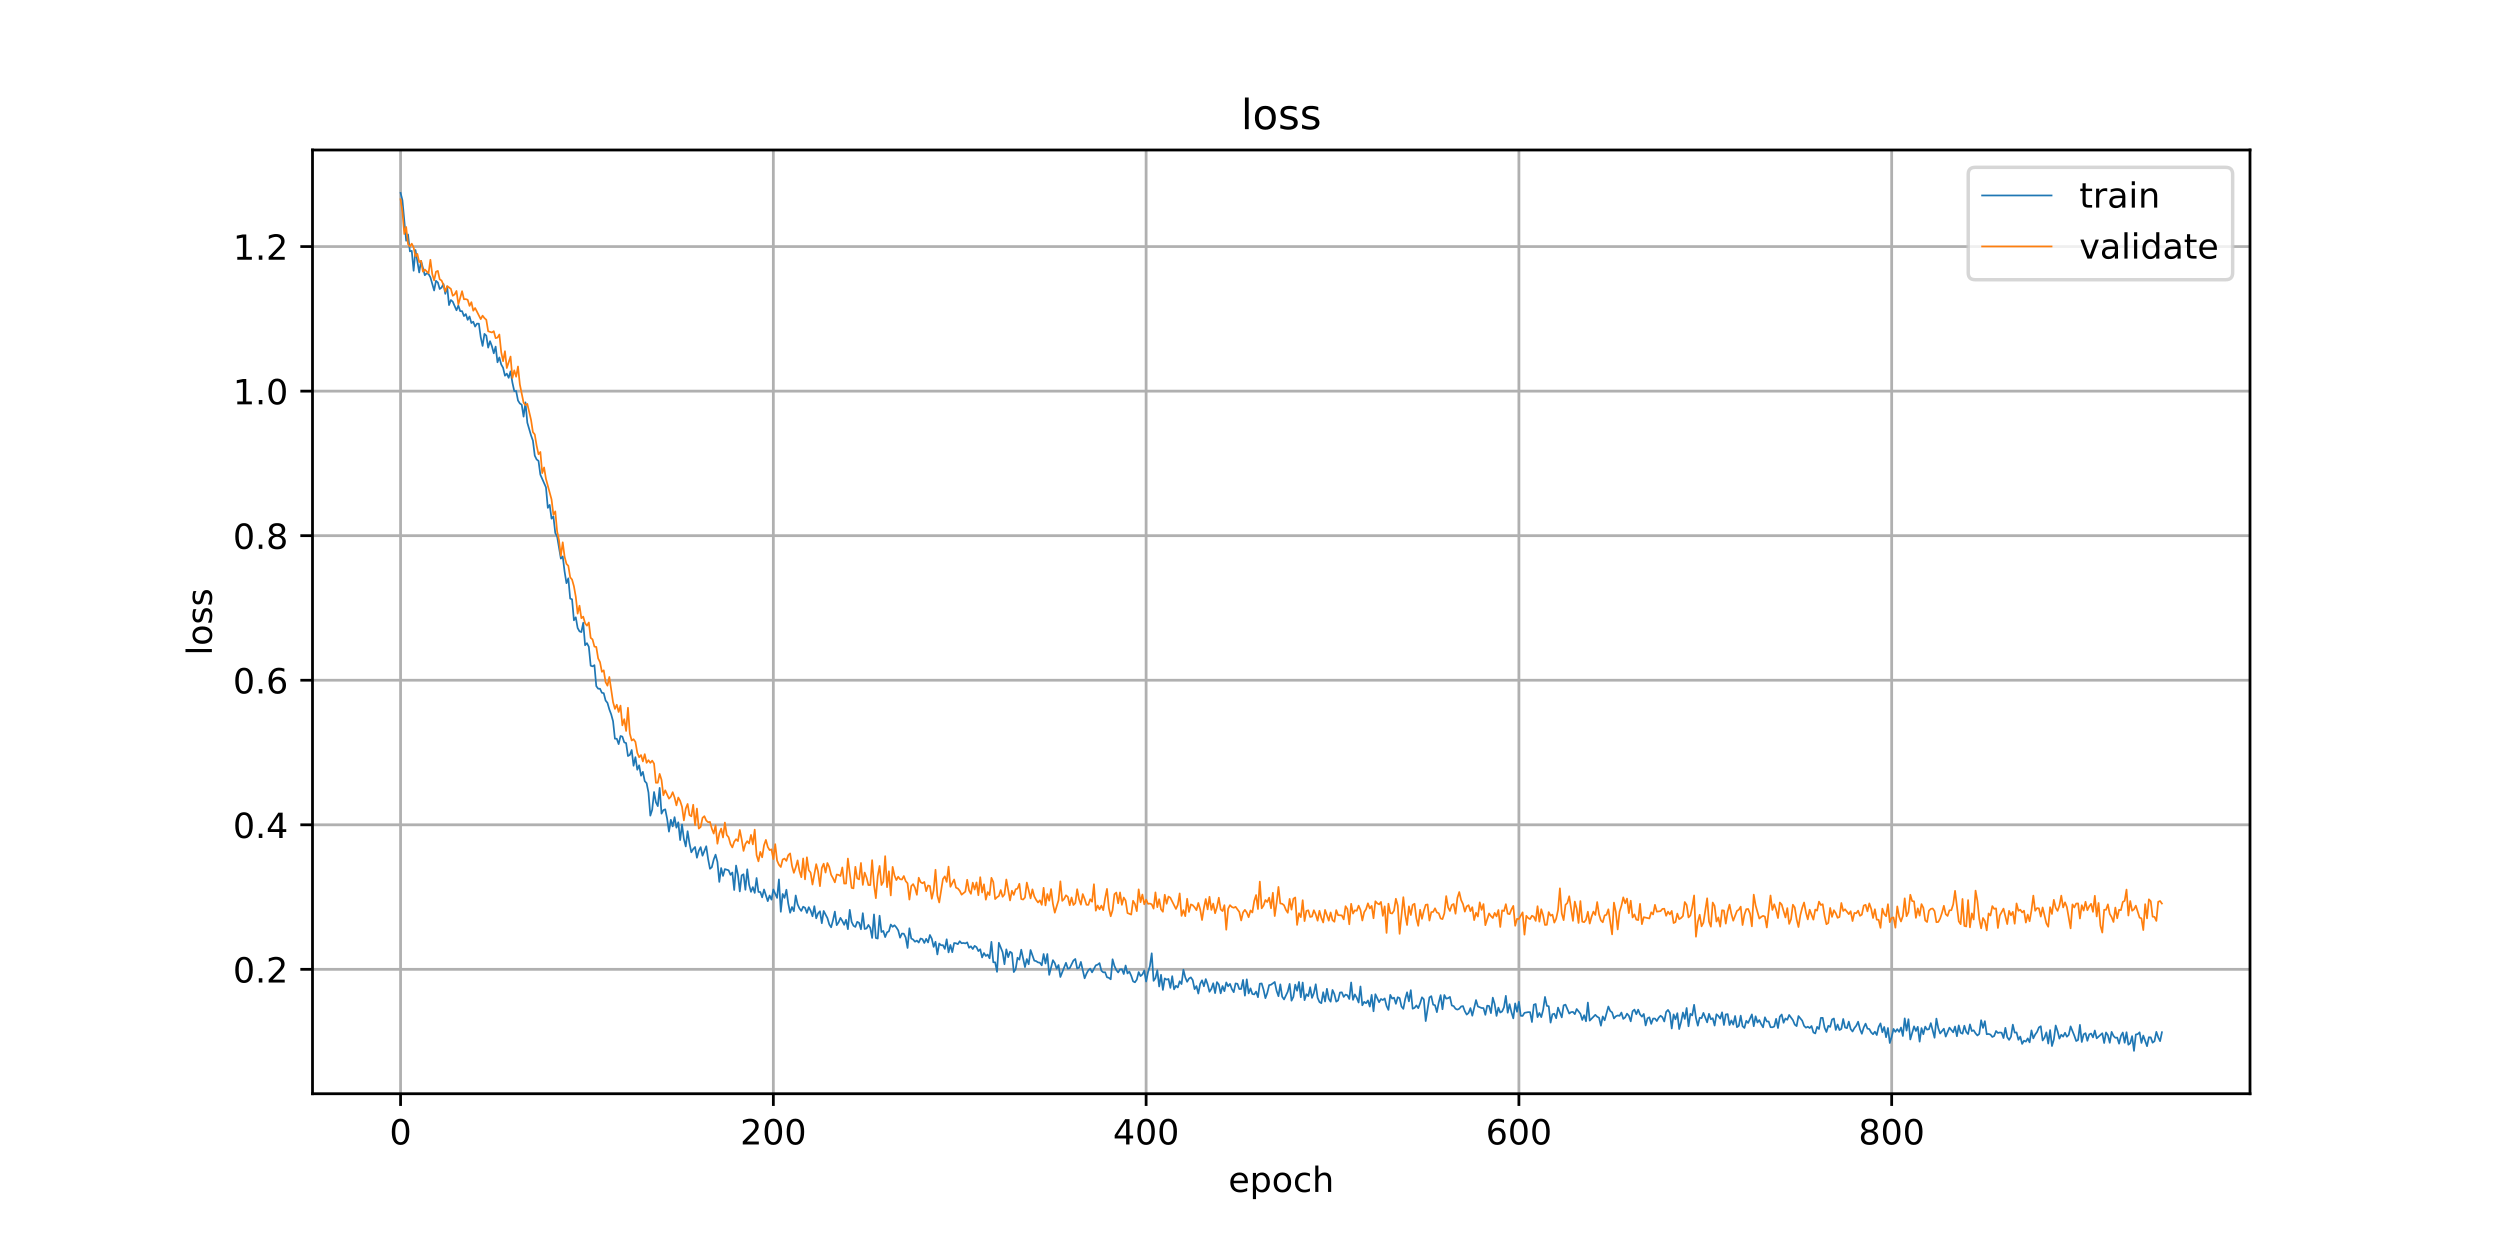 <?xml version="1.0" encoding="utf-8" standalone="no"?>
<!DOCTYPE svg PUBLIC "-//W3C//DTD SVG 1.1//EN"
  "http://www.w3.org/Graphics/SVG/1.1/DTD/svg11.dtd">
<!-- Created with matplotlib (https://matplotlib.org/) -->
<svg height="360pt" version="1.1" viewBox="0 0 720 360" width="720pt" xmlns="http://www.w3.org/2000/svg" xmlns:xlink="http://www.w3.org/1999/xlink">
 <defs>
  <style type="text/css">
*{stroke-linecap:butt;stroke-linejoin:round;}
  </style>
 </defs>
 <g id="figure_1">
  <g id="patch_1">
   <path d="M 0 360 
L 720 360 
L 720 0 
L 0 0 
z
" style="fill:#ffffff;"/>
  </g>
  <g id="axes_1">
   <g id="patch_2">
    <path d="M 90 315 
L 648 315 
L 648 43.2 
L 90 43.2 
z
" style="fill:#ffffff;"/>
   </g>
   <g id="matplotlib.axis_1">
    <g id="xtick_1">
     <g id="line2d_1">
      <path clip-path="url(#p790d84616a)" d="M 115.364 315 
L 115.364 43.2 
" style="fill:none;stroke:#b0b0b0;stroke-linecap:square;stroke-width:0.8;"/>
     </g>
     <g id="line2d_2">
      <defs>
       <path d="M 0 0 
L 0 3.5 
" id="mef8e5e60bf" style="stroke:#000000;stroke-width:0.8;"/>
      </defs>
      <g>
       <use style="stroke:#000000;stroke-width:0.8;" x="115.364" xlink:href="#mef8e5e60bf" y="315"/>
      </g>
     </g>
     <g id="text_1">
      <!-- 0 -->
      <defs>
       <path d="M 31.781 66.406 
Q 24.172 66.406 20.328 58.906 
Q 16.5 51.422 16.5 36.375 
Q 16.5 21.391 20.328 13.891 
Q 24.172 6.391 31.781 6.391 
Q 39.453 6.391 43.281 13.891 
Q 47.125 21.391 47.125 36.375 
Q 47.125 51.422 43.281 58.906 
Q 39.453 66.406 31.781 66.406 
z
M 31.781 74.219 
Q 44.047 74.219 50.516 64.516 
Q 56.984 54.828 56.984 36.375 
Q 56.984 17.969 50.516 8.266 
Q 44.047 -1.422 31.781 -1.422 
Q 19.531 -1.422 13.062 8.266 
Q 6.594 17.969 6.594 36.375 
Q 6.594 54.828 13.062 64.516 
Q 19.531 74.219 31.781 74.219 
z
" id="DejaVuSans-48"/>
      </defs>
      <g transform="translate(112.182 329.598)scale(0.1 -0.1)">
       <use xlink:href="#DejaVuSans-48"/>
      </g>
     </g>
    </g>
    <g id="xtick_2">
     <g id="line2d_3">
      <path clip-path="url(#p790d84616a)" d="M 222.723 315 
L 222.723 43.2 
" style="fill:none;stroke:#b0b0b0;stroke-linecap:square;stroke-width:0.8;"/>
     </g>
     <g id="line2d_4">
      <g>
       <use style="stroke:#000000;stroke-width:0.8;" x="222.723" xlink:href="#mef8e5e60bf" y="315"/>
      </g>
     </g>
     <g id="text_2">
      <!-- 200 -->
      <defs>
       <path d="M 19.188 8.297 
L 53.609 8.297 
L 53.609 0 
L 7.328 0 
L 7.328 8.297 
Q 12.938 14.109 22.625 23.891 
Q 32.328 33.688 34.812 36.531 
Q 39.547 41.844 41.422 45.531 
Q 43.312 49.219 43.312 52.781 
Q 43.312 58.594 39.234 62.25 
Q 35.156 65.922 28.609 65.922 
Q 23.969 65.922 18.812 64.312 
Q 13.672 62.703 7.812 59.422 
L 7.812 69.391 
Q 13.766 71.781 18.938 73 
Q 24.125 74.219 28.422 74.219 
Q 39.75 74.219 46.484 68.547 
Q 53.219 62.891 53.219 53.422 
Q 53.219 48.922 51.531 44.891 
Q 49.859 40.875 45.406 35.406 
Q 44.188 33.984 37.641 27.219 
Q 31.109 20.453 19.188 8.297 
z
" id="DejaVuSans-50"/>
      </defs>
      <g transform="translate(213.179 329.598)scale(0.1 -0.1)">
       <use xlink:href="#DejaVuSans-50"/>
       <use x="63.623" xlink:href="#DejaVuSans-48"/>
       <use x="127.246" xlink:href="#DejaVuSans-48"/>
      </g>
     </g>
    </g>
    <g id="xtick_3">
     <g id="line2d_5">
      <path clip-path="url(#p790d84616a)" d="M 330.082 315 
L 330.082 43.2 
" style="fill:none;stroke:#b0b0b0;stroke-linecap:square;stroke-width:0.8;"/>
     </g>
     <g id="line2d_6">
      <g>
       <use style="stroke:#000000;stroke-width:0.8;" x="330.082" xlink:href="#mef8e5e60bf" y="315"/>
      </g>
     </g>
     <g id="text_3">
      <!-- 400 -->
      <defs>
       <path d="M 37.797 64.312 
L 12.891 25.391 
L 37.797 25.391 
z
M 35.203 72.906 
L 47.609 72.906 
L 47.609 25.391 
L 58.016 25.391 
L 58.016 17.188 
L 47.609 17.188 
L 47.609 0 
L 37.797 0 
L 37.797 17.188 
L 4.891 17.188 
L 4.891 26.703 
z
" id="DejaVuSans-52"/>
      </defs>
      <g transform="translate(320.539 329.598)scale(0.1 -0.1)">
       <use xlink:href="#DejaVuSans-52"/>
       <use x="63.623" xlink:href="#DejaVuSans-48"/>
       <use x="127.246" xlink:href="#DejaVuSans-48"/>
      </g>
     </g>
    </g>
    <g id="xtick_4">
     <g id="line2d_7">
      <path clip-path="url(#p790d84616a)" d="M 437.442 315 
L 437.442 43.2 
" style="fill:none;stroke:#b0b0b0;stroke-linecap:square;stroke-width:0.8;"/>
     </g>
     <g id="line2d_8">
      <g>
       <use style="stroke:#000000;stroke-width:0.8;" x="437.442" xlink:href="#mef8e5e60bf" y="315"/>
      </g>
     </g>
     <g id="text_4">
      <!-- 600 -->
      <defs>
       <path d="M 33.016 40.375 
Q 26.375 40.375 22.484 35.828 
Q 18.609 31.297 18.609 23.391 
Q 18.609 15.531 22.484 10.953 
Q 26.375 6.391 33.016 6.391 
Q 39.656 6.391 43.531 10.953 
Q 47.406 15.531 47.406 23.391 
Q 47.406 31.297 43.531 35.828 
Q 39.656 40.375 33.016 40.375 
z
M 52.594 71.297 
L 52.594 62.312 
Q 48.875 64.062 45.094 64.984 
Q 41.312 65.922 37.594 65.922 
Q 27.828 65.922 22.672 59.328 
Q 17.531 52.734 16.797 39.406 
Q 19.672 43.656 24.016 45.922 
Q 28.375 48.188 33.594 48.188 
Q 44.578 48.188 50.953 41.516 
Q 57.328 34.859 57.328 23.391 
Q 57.328 12.156 50.688 5.359 
Q 44.047 -1.422 33.016 -1.422 
Q 20.359 -1.422 13.672 8.266 
Q 6.984 17.969 6.984 36.375 
Q 6.984 53.656 15.188 63.938 
Q 23.391 74.219 37.203 74.219 
Q 40.922 74.219 44.703 73.484 
Q 48.484 72.75 52.594 71.297 
z
" id="DejaVuSans-54"/>
      </defs>
      <g transform="translate(427.898 329.598)scale(0.1 -0.1)">
       <use xlink:href="#DejaVuSans-54"/>
       <use x="63.623" xlink:href="#DejaVuSans-48"/>
       <use x="127.246" xlink:href="#DejaVuSans-48"/>
      </g>
     </g>
    </g>
    <g id="xtick_5">
     <g id="line2d_9">
      <path clip-path="url(#p790d84616a)" d="M 544.801 315 
L 544.801 43.2 
" style="fill:none;stroke:#b0b0b0;stroke-linecap:square;stroke-width:0.8;"/>
     </g>
     <g id="line2d_10">
      <g>
       <use style="stroke:#000000;stroke-width:0.8;" x="544.801" xlink:href="#mef8e5e60bf" y="315"/>
      </g>
     </g>
     <g id="text_5">
      <!-- 800 -->
      <defs>
       <path d="M 31.781 34.625 
Q 24.75 34.625 20.719 30.859 
Q 16.703 27.094 16.703 20.516 
Q 16.703 13.922 20.719 10.156 
Q 24.75 6.391 31.781 6.391 
Q 38.812 6.391 42.859 10.172 
Q 46.922 13.969 46.922 20.516 
Q 46.922 27.094 42.891 30.859 
Q 38.875 34.625 31.781 34.625 
z
M 21.922 38.812 
Q 15.578 40.375 12.031 44.719 
Q 8.5 49.078 8.5 55.328 
Q 8.5 64.062 14.719 69.141 
Q 20.953 74.219 31.781 74.219 
Q 42.672 74.219 48.875 69.141 
Q 55.078 64.062 55.078 55.328 
Q 55.078 49.078 51.531 44.719 
Q 48 40.375 41.703 38.812 
Q 48.828 37.156 52.797 32.312 
Q 56.781 27.484 56.781 20.516 
Q 56.781 9.906 50.312 4.234 
Q 43.844 -1.422 31.781 -1.422 
Q 19.734 -1.422 13.25 4.234 
Q 6.781 9.906 6.781 20.516 
Q 6.781 27.484 10.781 32.312 
Q 14.797 37.156 21.922 38.812 
z
M 18.312 54.391 
Q 18.312 48.734 21.844 45.562 
Q 25.391 42.391 31.781 42.391 
Q 38.141 42.391 41.719 45.562 
Q 45.312 48.734 45.312 54.391 
Q 45.312 60.062 41.719 63.234 
Q 38.141 66.406 31.781 66.406 
Q 25.391 66.406 21.844 63.234 
Q 18.312 60.062 18.312 54.391 
z
" id="DejaVuSans-56"/>
      </defs>
      <g transform="translate(535.257 329.598)scale(0.1 -0.1)">
       <use xlink:href="#DejaVuSans-56"/>
       <use x="63.623" xlink:href="#DejaVuSans-48"/>
       <use x="127.246" xlink:href="#DejaVuSans-48"/>
      </g>
     </g>
    </g>
    <g id="text_6">
     <!-- epoch -->
     <defs>
      <path d="M 56.203 29.594 
L 56.203 25.203 
L 14.891 25.203 
Q 15.484 15.922 20.484 11.062 
Q 25.484 6.203 34.422 6.203 
Q 39.594 6.203 44.453 7.469 
Q 49.312 8.734 54.109 11.281 
L 54.109 2.781 
Q 49.266 0.734 44.188 -0.344 
Q 39.109 -1.422 33.891 -1.422 
Q 20.797 -1.422 13.156 6.188 
Q 5.516 13.812 5.516 26.812 
Q 5.516 40.234 12.766 48.109 
Q 20.016 56 32.328 56 
Q 43.359 56 49.781 48.891 
Q 56.203 41.797 56.203 29.594 
z
M 47.219 32.234 
Q 47.125 39.594 43.094 43.984 
Q 39.062 48.391 32.422 48.391 
Q 24.906 48.391 20.391 44.141 
Q 15.875 39.891 15.188 32.172 
z
" id="DejaVuSans-101"/>
      <path d="M 18.109 8.203 
L 18.109 -20.797 
L 9.078 -20.797 
L 9.078 54.688 
L 18.109 54.688 
L 18.109 46.391 
Q 20.953 51.266 25.266 53.625 
Q 29.594 56 35.594 56 
Q 45.562 56 51.781 48.094 
Q 58.016 40.188 58.016 27.297 
Q 58.016 14.406 51.781 6.484 
Q 45.562 -1.422 35.594 -1.422 
Q 29.594 -1.422 25.266 0.953 
Q 20.953 3.328 18.109 8.203 
z
M 48.688 27.297 
Q 48.688 37.203 44.609 42.844 
Q 40.531 48.484 33.406 48.484 
Q 26.266 48.484 22.188 42.844 
Q 18.109 37.203 18.109 27.297 
Q 18.109 17.391 22.188 11.75 
Q 26.266 6.109 33.406 6.109 
Q 40.531 6.109 44.609 11.75 
Q 48.688 17.391 48.688 27.297 
z
" id="DejaVuSans-112"/>
      <path d="M 30.609 48.391 
Q 23.391 48.391 19.188 42.75 
Q 14.984 37.109 14.984 27.297 
Q 14.984 17.484 19.156 11.844 
Q 23.344 6.203 30.609 6.203 
Q 37.797 6.203 41.984 11.859 
Q 46.188 17.531 46.188 27.297 
Q 46.188 37.016 41.984 42.703 
Q 37.797 48.391 30.609 48.391 
z
M 30.609 56 
Q 42.328 56 49.016 48.375 
Q 55.719 40.766 55.719 27.297 
Q 55.719 13.875 49.016 6.219 
Q 42.328 -1.422 30.609 -1.422 
Q 18.844 -1.422 12.172 6.219 
Q 5.516 13.875 5.516 27.297 
Q 5.516 40.766 12.172 48.375 
Q 18.844 56 30.609 56 
z
" id="DejaVuSans-111"/>
      <path d="M 48.781 52.594 
L 48.781 44.188 
Q 44.969 46.297 41.141 47.344 
Q 37.312 48.391 33.406 48.391 
Q 24.656 48.391 19.812 42.844 
Q 14.984 37.312 14.984 27.297 
Q 14.984 17.281 19.812 11.734 
Q 24.656 6.203 33.406 6.203 
Q 37.312 6.203 41.141 7.25 
Q 44.969 8.297 48.781 10.406 
L 48.781 2.094 
Q 45.016 0.344 40.984 -0.531 
Q 36.969 -1.422 32.422 -1.422 
Q 20.062 -1.422 12.781 6.344 
Q 5.516 14.109 5.516 27.297 
Q 5.516 40.672 12.859 48.328 
Q 20.219 56 33.016 56 
Q 37.156 56 41.109 55.141 
Q 45.062 54.297 48.781 52.594 
z
" id="DejaVuSans-99"/>
      <path d="M 54.891 33.016 
L 54.891 0 
L 45.906 0 
L 45.906 32.719 
Q 45.906 40.484 42.875 44.328 
Q 39.844 48.188 33.797 48.188 
Q 26.516 48.188 22.312 43.547 
Q 18.109 38.922 18.109 30.906 
L 18.109 0 
L 9.078 0 
L 9.078 75.984 
L 18.109 75.984 
L 18.109 46.188 
Q 21.344 51.125 25.703 53.562 
Q 30.078 56 35.797 56 
Q 45.219 56 50.047 50.172 
Q 54.891 44.344 54.891 33.016 
z
" id="DejaVuSans-104"/>
     </defs>
     <g transform="translate(353.772 343.277)scale(0.1 -0.1)">
      <use xlink:href="#DejaVuSans-101"/>
      <use x="61.523" xlink:href="#DejaVuSans-112"/>
      <use x="125" xlink:href="#DejaVuSans-111"/>
      <use x="186.182" xlink:href="#DejaVuSans-99"/>
      <use x="241.162" xlink:href="#DejaVuSans-104"/>
     </g>
    </g>
   </g>
   <g id="matplotlib.axis_2">
    <g id="ytick_1">
     <g id="line2d_11">
      <path clip-path="url(#p790d84616a)" d="M 90 279.168 
L 648 279.168 
" style="fill:none;stroke:#b0b0b0;stroke-linecap:square;stroke-width:0.8;"/>
     </g>
     <g id="line2d_12">
      <defs>
       <path d="M 0 0 
L -3.5 0 
" id="m320e7c6c37" style="stroke:#000000;stroke-width:0.8;"/>
      </defs>
      <g>
       <use style="stroke:#000000;stroke-width:0.8;" x="90" xlink:href="#m320e7c6c37" y="279.168"/>
      </g>
     </g>
     <g id="text_7">
      <!-- 0.2 -->
      <defs>
       <path d="M 10.688 12.406 
L 21 12.406 
L 21 0 
L 10.688 0 
z
" id="DejaVuSans-46"/>
      </defs>
      <g transform="translate(67.097 282.967)scale(0.1 -0.1)">
       <use xlink:href="#DejaVuSans-48"/>
       <use x="63.623" xlink:href="#DejaVuSans-46"/>
       <use x="95.41" xlink:href="#DejaVuSans-50"/>
      </g>
     </g>
    </g>
    <g id="ytick_2">
     <g id="line2d_13">
      <path clip-path="url(#p790d84616a)" d="M 90 237.537 
L 648 237.537 
" style="fill:none;stroke:#b0b0b0;stroke-linecap:square;stroke-width:0.8;"/>
     </g>
     <g id="line2d_14">
      <g>
       <use style="stroke:#000000;stroke-width:0.8;" x="90" xlink:href="#m320e7c6c37" y="237.537"/>
      </g>
     </g>
     <g id="text_8">
      <!-- 0.4 -->
      <g transform="translate(67.097 241.336)scale(0.1 -0.1)">
       <use xlink:href="#DejaVuSans-48"/>
       <use x="63.623" xlink:href="#DejaVuSans-46"/>
       <use x="95.41" xlink:href="#DejaVuSans-52"/>
      </g>
     </g>
    </g>
    <g id="ytick_3">
     <g id="line2d_15">
      <path clip-path="url(#p790d84616a)" d="M 90 195.906 
L 648 195.906 
" style="fill:none;stroke:#b0b0b0;stroke-linecap:square;stroke-width:0.8;"/>
     </g>
     <g id="line2d_16">
      <g>
       <use style="stroke:#000000;stroke-width:0.8;" x="90" xlink:href="#m320e7c6c37" y="195.906"/>
      </g>
     </g>
     <g id="text_9">
      <!-- 0.6 -->
      <g transform="translate(67.097 199.705)scale(0.1 -0.1)">
       <use xlink:href="#DejaVuSans-48"/>
       <use x="63.623" xlink:href="#DejaVuSans-46"/>
       <use x="95.41" xlink:href="#DejaVuSans-54"/>
      </g>
     </g>
    </g>
    <g id="ytick_4">
     <g id="line2d_17">
      <path clip-path="url(#p790d84616a)" d="M 90 154.275 
L 648 154.275 
" style="fill:none;stroke:#b0b0b0;stroke-linecap:square;stroke-width:0.8;"/>
     </g>
     <g id="line2d_18">
      <g>
       <use style="stroke:#000000;stroke-width:0.8;" x="90" xlink:href="#m320e7c6c37" y="154.275"/>
      </g>
     </g>
     <g id="text_10">
      <!-- 0.8 -->
      <g transform="translate(67.097 158.074)scale(0.1 -0.1)">
       <use xlink:href="#DejaVuSans-48"/>
       <use x="63.623" xlink:href="#DejaVuSans-46"/>
       <use x="95.41" xlink:href="#DejaVuSans-56"/>
      </g>
     </g>
    </g>
    <g id="ytick_5">
     <g id="line2d_19">
      <path clip-path="url(#p790d84616a)" d="M 90 112.644 
L 648 112.644 
" style="fill:none;stroke:#b0b0b0;stroke-linecap:square;stroke-width:0.8;"/>
     </g>
     <g id="line2d_20">
      <g>
       <use style="stroke:#000000;stroke-width:0.8;" x="90" xlink:href="#m320e7c6c37" y="112.644"/>
      </g>
     </g>
     <g id="text_11">
      <!-- 1.0 -->
      <defs>
       <path d="M 12.406 8.297 
L 28.516 8.297 
L 28.516 63.922 
L 10.984 60.406 
L 10.984 69.391 
L 28.422 72.906 
L 38.281 72.906 
L 38.281 8.297 
L 54.391 8.297 
L 54.391 0 
L 12.406 0 
z
" id="DejaVuSans-49"/>
      </defs>
      <g transform="translate(67.097 116.443)scale(0.1 -0.1)">
       <use xlink:href="#DejaVuSans-49"/>
       <use x="63.623" xlink:href="#DejaVuSans-46"/>
       <use x="95.41" xlink:href="#DejaVuSans-48"/>
      </g>
     </g>
    </g>
    <g id="ytick_6">
     <g id="line2d_21">
      <path clip-path="url(#p790d84616a)" d="M 90 71.013 
L 648 71.013 
" style="fill:none;stroke:#b0b0b0;stroke-linecap:square;stroke-width:0.8;"/>
     </g>
     <g id="line2d_22">
      <g>
       <use style="stroke:#000000;stroke-width:0.8;" x="90" xlink:href="#m320e7c6c37" y="71.013"/>
      </g>
     </g>
     <g id="text_12">
      <!-- 1.2 -->
      <g transform="translate(67.097 74.812)scale(0.1 -0.1)">
       <use xlink:href="#DejaVuSans-49"/>
       <use x="63.623" xlink:href="#DejaVuSans-46"/>
       <use x="95.41" xlink:href="#DejaVuSans-50"/>
      </g>
     </g>
    </g>
    <g id="text_13">
     <!-- loss -->
     <defs>
      <path d="M 9.422 75.984 
L 18.406 75.984 
L 18.406 0 
L 9.422 0 
z
" id="DejaVuSans-108"/>
      <path d="M 44.281 53.078 
L 44.281 44.578 
Q 40.484 46.531 36.375 47.5 
Q 32.281 48.484 27.875 48.484 
Q 21.188 48.484 17.844 46.438 
Q 14.5 44.391 14.5 40.281 
Q 14.5 37.156 16.891 35.375 
Q 19.281 33.594 26.516 31.984 
L 29.594 31.297 
Q 39.156 29.25 43.188 25.516 
Q 47.219 21.781 47.219 15.094 
Q 47.219 7.469 41.188 3.016 
Q 35.156 -1.422 24.609 -1.422 
Q 20.219 -1.422 15.453 -0.562 
Q 10.688 0.297 5.422 2 
L 5.422 11.281 
Q 10.406 8.688 15.234 7.391 
Q 20.062 6.109 24.812 6.109 
Q 31.156 6.109 34.562 8.281 
Q 37.984 10.453 37.984 14.406 
Q 37.984 18.062 35.516 20.016 
Q 33.062 21.969 24.703 23.781 
L 21.578 24.516 
Q 13.234 26.266 9.516 29.906 
Q 5.812 33.547 5.812 39.891 
Q 5.812 47.609 11.281 51.797 
Q 16.75 56 26.812 56 
Q 31.781 56 36.172 55.266 
Q 40.578 54.547 44.281 53.078 
z
" id="DejaVuSans-115"/>
     </defs>
     <g transform="translate(61.017 188.758)rotate(-90)scale(0.1 -0.1)">
      <use xlink:href="#DejaVuSans-108"/>
      <use x="27.783" xlink:href="#DejaVuSans-111"/>
      <use x="88.965" xlink:href="#DejaVuSans-115"/>
      <use x="141.064" xlink:href="#DejaVuSans-115"/>
     </g>
    </g>
   </g>
   <g id="line2d_23">
    <path clip-path="url(#p790d84616a)" d="M 115.364 55.555 
L 115.9 57.697 
L 116.974 69.327 
L 117.511 67.537 
L 118.048 72.383 
L 118.584 72.253 
L 119.121 77.972 
L 119.658 72.018 
L 120.732 78.463 
L 121.268 75.137 
L 122.342 79.263 
L 122.879 78.717 
L 123.416 78.909 
L 123.952 79.851 
L 125.026 83.653 
L 125.563 80.883 
L 126.1 81.353 
L 126.636 83.229 
L 127.173 82.833 
L 127.71 81.781 
L 128.247 84.618 
L 128.784 82.545 
L 129.32 87.861 
L 129.857 86.41 
L 130.394 86.881 
L 131.468 89.355 
L 132.004 88.001 
L 132.541 89.614 
L 133.078 89.609 
L 133.615 91.027 
L 134.152 90.452 
L 134.688 92.114 
L 135.225 91.151 
L 135.762 93.031 
L 136.299 92.659 
L 136.835 94.057 
L 137.372 93.205 
L 137.909 93.215 
L 138.446 97.103 
L 138.983 99.623 
L 139.519 96.162 
L 140.056 96.672 
L 140.593 100.109 
L 141.13 98.264 
L 141.667 99.696 
L 142.203 101.752 
L 142.74 99.827 
L 143.277 104.337 
L 143.814 102.947 
L 144.351 104.969 
L 144.887 105.923 
L 145.424 108.197 
L 145.961 107.613 
L 146.498 108.806 
L 147.035 106.963 
L 147.571 110.181 
L 148.108 112.637 
L 148.645 112.6 
L 149.182 115.345 
L 149.719 116.199 
L 150.255 116.55 
L 150.792 119.978 
L 151.329 115.892 
L 151.866 121.72 
L 152.939 125.401 
L 153.476 126.913 
L 154.013 131.217 
L 154.55 132.322 
L 155.087 132.735 
L 155.623 136.704 
L 157.234 140.349 
L 157.771 146.256 
L 158.307 145.419 
L 158.844 149.376 
L 159.381 148.735 
L 159.918 153.494 
L 160.455 154.533 
L 161.528 160.875 
L 162.065 160.252 
L 162.602 164.596 
L 163.139 167.956 
L 163.675 166.568 
L 164.212 172.388 
L 164.749 172.605 
L 165.286 178.636 
L 165.823 177.789 
L 166.359 180.867 
L 166.896 181.828 
L 167.433 182.035 
L 167.97 179.363 
L 168.506 185.832 
L 169.043 185.231 
L 169.58 186.273 
L 170.117 191.714 
L 170.654 191.91 
L 171.19 191.574 
L 171.727 197.595 
L 172.264 198.341 
L 172.801 198.357 
L 173.338 199.52 
L 173.874 199.633 
L 174.411 201.75 
L 174.948 202.424 
L 175.485 204.299 
L 176.022 205.729 
L 176.558 207.714 
L 177.095 212.741 
L 177.632 212.753 
L 178.169 214.303 
L 178.706 211.976 
L 179.242 212.143 
L 179.779 213.799 
L 180.316 214.005 
L 180.853 217.734 
L 181.39 217.422 
L 181.926 216.01 
L 182.463 220.531 
L 183 218.069 
L 183.537 221.678 
L 184.074 220.412 
L 184.61 223.392 
L 185.147 222.295 
L 185.684 224.961 
L 186.221 225.556 
L 186.758 228.24 
L 187.294 234.895 
L 187.831 233.206 
L 188.368 228.108 
L 188.905 231.051 
L 189.442 232.159 
L 189.978 226.922 
L 190.515 234.331 
L 191.052 233.316 
L 191.589 233.087 
L 192.126 235.762 
L 192.662 239.502 
L 193.199 236.094 
L 193.736 237.994 
L 194.273 235.351 
L 194.81 238.366 
L 195.346 236.825 
L 195.883 241.928 
L 196.42 237.458 
L 196.957 241.608 
L 197.494 243.767 
L 198.03 239.39 
L 198.567 242.853 
L 199.104 245.461 
L 199.641 244.532 
L 200.177 243.938 
L 200.714 247.017 
L 201.251 245.013 
L 201.788 243.978 
L 202.325 246.445 
L 203.398 243.727 
L 203.935 247.415 
L 204.472 250.206 
L 205.009 249.747 
L 205.545 247.565 
L 206.082 246.143 
L 206.619 248.234 
L 207.156 253.979 
L 207.693 250.009 
L 208.229 252.257 
L 208.766 250.298 
L 209.84 250.647 
L 210.377 251.96 
L 210.913 251.282 
L 211.45 256.308 
L 211.987 249.285 
L 212.524 251.938 
L 213.061 256.726 
L 213.597 252.109 
L 214.134 251.789 
L 214.671 256.253 
L 215.208 250.364 
L 215.745 254.791 
L 216.281 256.843 
L 216.818 255.494 
L 217.355 257.143 
L 217.892 252.873 
L 218.429 256.877 
L 218.965 256.905 
L 219.502 258.432 
L 220.039 256.176 
L 221.113 259.526 
L 221.649 257.899 
L 222.186 259.096 
L 222.723 256.175 
L 223.797 258.593 
L 224.333 253.276 
L 224.87 262.588 
L 225.407 257.474 
L 225.944 258.585 
L 226.481 256.245 
L 227.017 260.206 
L 227.554 262.864 
L 228.091 261.224 
L 228.628 262.418 
L 229.165 257.9 
L 229.701 260.427 
L 230.238 261.619 
L 230.775 262.342 
L 231.312 261.135 
L 231.848 261.439 
L 232.385 262.919 
L 232.922 261.266 
L 233.459 262.275 
L 233.996 263.887 
L 234.532 260.991 
L 235.069 264.467 
L 235.606 263.062 
L 236.143 262.446 
L 236.68 265.88 
L 237.216 262.358 
L 238.29 264.396 
L 238.827 266.214 
L 239.364 267.066 
L 239.9 265.033 
L 240.437 262.541 
L 240.974 266.446 
L 241.511 265.65 
L 242.048 264.349 
L 242.584 265.224 
L 243.121 266.346 
L 243.658 264.903 
L 244.195 267.594 
L 244.732 262.045 
L 245.268 265.493 
L 245.805 266.608 
L 246.342 266.949 
L 246.879 265.487 
L 247.416 265.769 
L 247.952 267.63 
L 248.489 263.004 
L 249.026 267.537 
L 249.563 267.398 
L 250.1 266.384 
L 250.636 267.248 
L 251.173 270.119 
L 251.71 263.367 
L 252.247 270.14 
L 252.784 270.31 
L 253.32 263.733 
L 253.857 268.417 
L 254.394 268.114 
L 254.931 269.877 
L 255.468 268.509 
L 256.004 268.219 
L 256.541 266.268 
L 257.078 266.924 
L 257.615 266.48 
L 258.152 267.098 
L 258.688 267.953 
L 259.225 270.043 
L 259.762 268.859 
L 260.299 268.903 
L 260.835 270.015 
L 261.372 273.006 
L 261.909 267.35 
L 262.446 270.289 
L 262.983 270.591 
L 263.519 271.212 
L 264.056 270.879 
L 264.593 271.45 
L 265.13 270.291 
L 265.667 270.474 
L 266.203 271.575 
L 266.74 270.379 
L 267.277 271.421 
L 267.814 269.279 
L 268.351 270.342 
L 268.887 272.692 
L 269.424 271.236 
L 269.961 274.874 
L 270.498 271.736 
L 271.035 272.234 
L 271.571 272.198 
L 272.108 273.283 
L 272.645 270.52 
L 273.182 274.286 
L 273.719 272.155 
L 274.255 274.227 
L 274.792 271.599 
L 275.329 271.658 
L 275.866 271.919 
L 276.403 271.079 
L 276.939 271.656 
L 277.476 271.574 
L 278.013 271.702 
L 278.55 271.408 
L 279.087 272.946 
L 279.623 272.541 
L 280.16 273.316 
L 280.697 272.416 
L 281.234 272.781 
L 281.771 273.911 
L 282.307 273.392 
L 282.844 275.737 
L 283.381 274.475 
L 283.918 275.322 
L 284.455 274.92 
L 284.991 275.986 
L 285.528 271.26 
L 286.065 277.129 
L 286.602 277.147 
L 287.139 279.882 
L 287.675 271.523 
L 288.749 274.245 
L 289.286 277.695 
L 289.823 273.413 
L 290.359 275.66 
L 290.896 274.094 
L 291.433 274.477 
L 291.97 279.951 
L 292.506 279.098 
L 293.043 275.825 
L 293.58 276.378 
L 294.117 273.513 
L 295.19 278.517 
L 295.727 276.212 
L 296.264 277.697 
L 296.801 273.605 
L 297.874 276.663 
L 298.411 276.802 
L 298.948 277.174 
L 299.485 277.249 
L 300.022 278.015 
L 300.558 274.756 
L 301.095 277.476 
L 301.632 274.761 
L 302.169 280.754 
L 303.242 276.531 
L 303.779 277.381 
L 304.316 278.999 
L 304.853 277.927 
L 305.39 281.364 
L 307 277.284 
L 307.537 278.975 
L 308.074 278.845 
L 309.147 276.638 
L 309.684 276.19 
L 310.221 278.923 
L 310.758 278.692 
L 311.294 277.039 
L 312.368 281.748 
L 312.905 280.424 
L 313.442 279.437 
L 313.978 278.972 
L 314.515 280.029 
L 315.589 278.016 
L 316.126 277.823 
L 316.662 277.38 
L 317.199 279.557 
L 317.736 280.034 
L 318.273 280.003 
L 318.81 281.453 
L 319.346 281.609 
L 319.883 282.037 
L 320.42 276.274 
L 320.957 278.186 
L 321.494 279.346 
L 322.03 280.061 
L 322.567 279.167 
L 323.104 279.139 
L 323.641 280.516 
L 324.177 278.068 
L 324.714 280.351 
L 325.251 279.809 
L 325.788 281.018 
L 326.325 282.633 
L 326.861 282.904 
L 327.398 282.13 
L 327.935 279.965 
L 328.472 281.113 
L 329.009 280.644 
L 329.545 279.497 
L 330.082 282.663 
L 330.619 280.022 
L 331.156 278.302 
L 331.693 274.562 
L 332.229 282.48 
L 332.766 281.688 
L 333.303 279.429 
L 333.84 284.098 
L 334.377 280.755 
L 334.913 285.091 
L 335.45 281.788 
L 335.987 282.142 
L 336.524 281.94 
L 337.061 284.492 
L 337.597 281.147 
L 338.134 284.932 
L 338.671 283.915 
L 339.208 284.377 
L 339.745 282.608 
L 340.281 283.409 
L 340.818 279.273 
L 341.355 281.46 
L 341.892 282.753 
L 342.429 281.829 
L 342.965 281.484 
L 343.502 282.275 
L 344.039 284.861 
L 344.576 283.99 
L 345.113 286.138 
L 345.649 283.365 
L 346.186 282.336 
L 346.723 284.045 
L 347.26 281.979 
L 347.797 283.504 
L 348.333 285.632 
L 348.87 284.804 
L 349.407 283.176 
L 349.944 286.01 
L 350.481 282.849 
L 351.017 283.538 
L 351.554 286.079 
L 352.091 283.982 
L 352.628 285.457 
L 353.165 282.941 
L 353.701 284.049 
L 354.238 283.36 
L 354.775 284.851 
L 355.312 285.756 
L 355.848 283.225 
L 356.385 283.341 
L 356.922 284.848 
L 357.459 284.806 
L 357.996 282.219 
L 358.532 286.739 
L 359.069 282.056 
L 359.606 286.092 
L 360.143 284.645 
L 360.68 286.261 
L 361.216 286.395 
L 361.753 285.584 
L 362.29 287.193 
L 362.827 283.312 
L 363.364 283.234 
L 363.9 285.026 
L 364.437 287.469 
L 364.974 285.982 
L 365.511 283.717 
L 366.048 283.601 
L 367.121 282.815 
L 367.658 285.364 
L 368.195 286.905 
L 368.732 283.502 
L 369.268 287.041 
L 369.805 287.836 
L 370.879 285.58 
L 371.416 283.365 
L 371.952 288.198 
L 372.489 287.096 
L 373.026 283.583 
L 373.563 285.322 
L 374.1 282.803 
L 374.636 287.205 
L 375.173 282.975 
L 375.71 288.041 
L 376.247 286.316 
L 376.784 286.881 
L 377.32 284.32 
L 377.857 287.384 
L 378.394 286.014 
L 378.931 283.477 
L 379.468 287.354 
L 380.004 288.583 
L 380.541 288.918 
L 381.078 285.768 
L 381.615 288.434 
L 382.152 284.78 
L 382.688 287.639 
L 383.225 288.484 
L 383.762 285.112 
L 384.299 286.318 
L 384.835 288.471 
L 385.372 288.114 
L 385.909 285.853 
L 386.446 285.788 
L 386.983 287.107 
L 387.519 286.448 
L 388.056 286.641 
L 388.593 287.708 
L 389.13 282.955 
L 389.667 287.954 
L 390.203 286.403 
L 390.74 287.363 
L 391.277 288.723 
L 391.814 284.107 
L 392.351 289.528 
L 392.887 288.535 
L 393.424 288.932 
L 393.961 288.126 
L 394.498 289.889 
L 395.035 286.529 
L 395.571 291.244 
L 396.108 286.344 
L 397.182 288.642 
L 397.719 287.707 
L 398.255 288.013 
L 398.792 287.554 
L 399.329 289.712 
L 399.866 290.852 
L 400.403 286.527 
L 400.939 287.581 
L 401.476 287.339 
L 402.013 289.091 
L 402.55 287.205 
L 403.087 287.45 
L 403.623 289.867 
L 404.16 290.555 
L 404.697 287.703 
L 405.234 285.785 
L 405.771 288.382 
L 406.307 285.168 
L 406.844 290.507 
L 407.381 290.278 
L 407.918 289.577 
L 408.455 290.353 
L 408.991 288.968 
L 409.528 287.225 
L 410.065 287.804 
L 410.602 294.064 
L 411.675 287.258 
L 412.212 286.895 
L 412.749 289.34 
L 413.286 289.514 
L 413.823 291.492 
L 414.359 288.695 
L 414.896 286.607 
L 415.433 290.662 
L 415.97 286.57 
L 416.506 287.607 
L 417.043 287.48 
L 417.58 287.109 
L 418.117 289.578 
L 418.654 289.756 
L 419.19 290.522 
L 419.727 290.775 
L 420.264 290.518 
L 420.801 289.868 
L 421.338 289.754 
L 421.874 291.241 
L 422.411 292.193 
L 422.948 291.72 
L 423.485 290.333 
L 424.022 292.516 
L 425.095 288.022 
L 425.632 289.866 
L 426.706 290.305 
L 427.242 290.327 
L 427.779 292.262 
L 428.316 289.633 
L 428.853 289.732 
L 429.39 291.778 
L 429.926 287.328 
L 430.463 289.185 
L 431 292.577 
L 431.537 290.194 
L 432.074 291.605 
L 432.61 291.301 
L 433.147 290.083 
L 433.684 286.811 
L 434.221 291.657 
L 434.758 289.216 
L 435.294 291.522 
L 435.831 293.282 
L 436.368 288.988 
L 436.905 291.377 
L 437.442 288.518 
L 437.978 292.549 
L 438.515 292.586 
L 439.052 291.702 
L 440.126 291.484 
L 440.662 291.51 
L 441.199 294.333 
L 441.736 289.371 
L 442.273 289.157 
L 442.81 292.926 
L 443.346 291.739 
L 443.883 292.93 
L 444.42 290.847 
L 444.957 287.124 
L 445.494 289.69 
L 446.03 289.796 
L 446.567 294.511 
L 447.104 292.11 
L 447.641 291.943 
L 448.177 293.248 
L 448.714 290.195 
L 449.788 293.003 
L 450.325 289.547 
L 450.861 289.341 
L 451.935 291.896 
L 452.472 291.493 
L 453.009 291.427 
L 453.545 292.072 
L 454.082 290.597 
L 455.156 291.958 
L 455.693 293.741 
L 456.229 292.394 
L 456.766 294.126 
L 457.303 288.743 
L 457.84 293.934 
L 459.45 292.272 
L 459.987 292.81 
L 460.524 293.11 
L 461.061 295.396 
L 461.597 292.744 
L 462.134 293.836 
L 463.208 289.881 
L 463.745 291.154 
L 464.281 291.555 
L 464.818 293.304 
L 465.355 292.699 
L 465.892 292.454 
L 466.429 292.563 
L 466.965 291.614 
L 467.502 293.437 
L 468.039 293.025 
L 468.576 291.938 
L 469.113 292.551 
L 469.649 294.146 
L 470.186 291.245 
L 470.723 290.768 
L 471.26 292.094 
L 471.797 290.778 
L 472.333 292.162 
L 472.87 292.788 
L 473.407 292.025 
L 473.944 295.324 
L 474.481 293.269 
L 475.017 292.989 
L 475.554 294.874 
L 476.091 293.351 
L 476.628 293.333 
L 477.165 294.061 
L 477.701 293.095 
L 478.238 292.532 
L 478.775 292.955 
L 479.312 294.179 
L 479.848 291.444 
L 480.385 290.862 
L 480.922 291.737 
L 481.459 296.198 
L 481.996 292.153 
L 482.532 293.559 
L 483.069 291.802 
L 483.606 296.363 
L 484.143 294.352 
L 484.68 291.612 
L 485.216 293.443 
L 485.753 290.31 
L 486.29 295.568 
L 486.827 291.997 
L 487.364 292.443 
L 487.9 289.391 
L 488.437 293.174 
L 488.974 295.394 
L 489.511 293.099 
L 490.048 293.225 
L 490.584 291.711 
L 491.658 294.436 
L 492.195 291.985 
L 492.732 293.549 
L 493.268 293.241 
L 493.805 295.355 
L 494.342 292.112 
L 494.879 292.599 
L 495.416 293.356 
L 495.952 291.556 
L 496.489 295.191 
L 497.026 292.167 
L 497.563 292.06 
L 498.1 295.211 
L 498.636 293.891 
L 499.173 295.077 
L 499.71 292.613 
L 500.247 295.826 
L 500.784 295.431 
L 501.32 292.512 
L 501.857 295.531 
L 502.394 296.048 
L 502.931 293.987 
L 503.468 294.617 
L 504.541 292.152 
L 505.078 295.542 
L 505.615 292.7 
L 506.152 294.469 
L 506.688 293.782 
L 507.225 294.959 
L 507.762 295.865 
L 508.299 292.987 
L 508.835 294.179 
L 509.372 294.195 
L 509.909 295.823 
L 510.446 295.86 
L 510.983 295.636 
L 511.519 293.43 
L 512.056 296.069 
L 512.593 292.802 
L 513.13 292.182 
L 513.667 294.553 
L 514.203 293.33 
L 514.74 293.689 
L 515.277 292.305 
L 516.351 293.785 
L 516.887 295.081 
L 517.424 295.516 
L 517.961 292.628 
L 519.035 293.954 
L 519.571 295.448 
L 520.108 295.97 
L 520.645 295.69 
L 521.182 296.074 
L 521.719 295.492 
L 522.255 297.337 
L 522.792 297.624 
L 523.329 295.737 
L 523.866 296.357 
L 524.403 293.161 
L 524.939 293.138 
L 525.476 295.978 
L 526.013 297.205 
L 526.55 295.435 
L 527.087 295.743 
L 527.623 293.622 
L 528.16 293.329 
L 528.697 296.604 
L 529.234 295.071 
L 529.771 296.652 
L 530.307 296.319 
L 530.844 293.474 
L 531.381 295.922 
L 531.918 296.116 
L 532.455 294.226 
L 532.991 296.375 
L 533.528 297.075 
L 534.065 296.089 
L 534.602 295.398 
L 535.139 294.25 
L 535.675 296.416 
L 536.212 297.722 
L 536.749 295.934 
L 537.286 294.806 
L 537.823 296.24 
L 538.359 296.358 
L 538.896 297.335 
L 539.433 297.861 
L 539.97 297.125 
L 540.506 298.086 
L 541.043 295.777 
L 541.58 294.735 
L 542.117 297.275 
L 542.654 295.771 
L 543.19 298.719 
L 543.727 296.074 
L 544.264 300.378 
L 544.801 298.598 
L 545.338 296.336 
L 545.874 297.175 
L 546.411 296.397 
L 546.948 297.177 
L 547.485 295.93 
L 548.022 298.356 
L 548.558 293.3 
L 549.095 296.811 
L 549.632 293.544 
L 550.169 299.362 
L 551.242 295.594 
L 551.779 296.923 
L 552.316 295.727 
L 552.853 299.991 
L 553.39 296.102 
L 553.926 297.859 
L 554.463 295.662 
L 555 296.533 
L 555.537 296.401 
L 556.074 294.664 
L 557.147 298.864 
L 557.684 293.362 
L 558.221 296.078 
L 558.758 297.639 
L 559.831 296.262 
L 560.368 298.535 
L 561.442 295.954 
L 562.515 297.305 
L 563.052 295.648 
L 563.589 298.44 
L 564.126 295.314 
L 564.662 297.42 
L 565.199 297.702 
L 565.736 295.401 
L 566.273 297.186 
L 566.81 297.807 
L 567.346 295.03 
L 567.883 296.936 
L 568.42 296.727 
L 568.957 297.601 
L 569.494 298.219 
L 570.03 297.751 
L 570.567 293.829 
L 571.104 296.034 
L 571.641 294.104 
L 572.177 297.852 
L 572.714 297.783 
L 573.251 297.957 
L 573.788 298.642 
L 574.325 298.37 
L 574.861 296.927 
L 575.398 297.492 
L 575.935 297.349 
L 576.472 297.423 
L 577.009 298.955 
L 577.545 296.023 
L 578.082 298.706 
L 578.619 299.485 
L 579.156 298.563 
L 579.693 295.099 
L 580.229 297.389 
L 580.766 297.349 
L 581.303 299.458 
L 581.84 298.529 
L 582.377 300.643 
L 582.913 299.718 
L 583.45 299.98 
L 583.987 299.063 
L 584.524 300.2 
L 585.061 296.758 
L 585.597 299.04 
L 586.134 297.946 
L 586.671 297.197 
L 587.208 295.898 
L 587.745 295.564 
L 588.281 299.655 
L 588.818 298.851 
L 589.355 297.326 
L 589.892 300.536 
L 590.429 296.667 
L 590.965 301.253 
L 591.502 299.398 
L 592.039 295.348 
L 592.576 296.956 
L 593.113 299.117 
L 593.649 298.008 
L 594.186 298.545 
L 594.723 297.439 
L 595.26 298.573 
L 595.797 298.037 
L 596.333 295.606 
L 597.407 298.276 
L 597.944 299.816 
L 598.481 299.515 
L 599.017 295.172 
L 599.554 300.087 
L 600.091 297.898 
L 600.628 297.55 
L 601.165 299.744 
L 601.701 297.918 
L 602.238 297.664 
L 602.775 298.761 
L 603.312 296.786 
L 603.848 299.037 
L 605.459 297.577 
L 605.996 300.381 
L 606.532 297.35 
L 607.069 298.15 
L 607.606 300.318 
L 608.143 297.185 
L 608.68 298.329 
L 609.216 298.889 
L 609.753 298.818 
L 610.29 300.573 
L 610.827 298.341 
L 611.364 297.369 
L 611.9 300.3 
L 612.437 297.291 
L 612.974 300.879 
L 613.511 300.412 
L 614.048 298.407 
L 614.584 302.645 
L 615.121 297.93 
L 615.658 297.84 
L 616.195 297.311 
L 616.732 300.363 
L 617.268 298.253 
L 618.342 301.298 
L 618.879 298.728 
L 619.416 298.761 
L 619.952 300.285 
L 620.489 299.851 
L 621.026 297.181 
L 621.563 298.733 
L 622.1 299.846 
L 622.636 297.274 
L 622.636 297.274 
" style="fill:none;stroke:#1f77b4;stroke-linecap:square;stroke-width:0.5;"/>
   </g>
   <g id="line2d_24">
    <path clip-path="url(#p790d84616a)" d="M 115.364 57.38 
L 115.9 61.043 
L 116.437 67.389 
L 116.974 65.377 
L 117.511 70.317 
L 118.048 70.988 
L 118.584 70.176 
L 119.121 71.248 
L 119.658 73.887 
L 120.195 73.123 
L 120.732 75.491 
L 121.268 75.129 
L 121.805 78.226 
L 122.342 77.611 
L 123.416 78.705 
L 123.952 74.824 
L 124.489 78.93 
L 125.026 80.75 
L 125.563 78.248 
L 126.1 78.015 
L 126.636 80.442 
L 127.173 80.794 
L 127.71 82.015 
L 128.247 83.945 
L 128.784 82.378 
L 129.857 83.195 
L 130.394 85.173 
L 130.931 84.801 
L 131.468 83.807 
L 132.004 87.655 
L 133.078 83.869 
L 133.615 86.186 
L 134.152 86.153 
L 134.688 86.337 
L 135.225 88.087 
L 135.762 87.023 
L 136.299 89.483 
L 136.835 88.712 
L 138.446 91.903 
L 138.983 90.914 
L 139.519 91.616 
L 140.056 92.098 
L 140.593 95.403 
L 141.667 95.752 
L 142.203 95.385 
L 142.74 97.389 
L 143.277 97.225 
L 143.814 96.343 
L 144.351 101.43 
L 144.887 104.018 
L 145.424 101.155 
L 145.961 105.981 
L 147.035 102.693 
L 147.571 108.851 
L 148.108 106.662 
L 148.645 108.487 
L 149.182 105.561 
L 149.719 110.741 
L 150.792 115.985 
L 151.329 116.663 
L 151.866 116.32 
L 152.939 120.918 
L 153.476 124.434 
L 154.013 125.135 
L 154.55 128.36 
L 155.087 130.825 
L 155.623 130.168 
L 156.16 136.25 
L 156.697 134.63 
L 157.234 137.903 
L 158.844 143.834 
L 159.381 148.254 
L 159.918 147.285 
L 160.455 153.069 
L 160.991 155.598 
L 161.528 160.101 
L 162.065 156.192 
L 162.602 160.322 
L 163.139 162.388 
L 163.675 162.959 
L 164.212 166.267 
L 164.749 166.911 
L 165.286 168.841 
L 165.823 171.859 
L 166.359 176.72 
L 166.896 174.446 
L 167.433 178.038 
L 167.97 177.599 
L 168.506 179.497 
L 169.043 180.184 
L 169.58 179.279 
L 170.117 183.704 
L 170.654 184.147 
L 171.19 186.215 
L 171.727 186.317 
L 172.264 189.62 
L 172.801 190.69 
L 173.338 193.476 
L 173.874 193.058 
L 174.411 196.455 
L 174.948 197.471 
L 175.485 194.977 
L 176.558 202.2 
L 177.095 204.159 
L 177.632 202.969 
L 178.169 205.043 
L 178.706 203.224 
L 179.242 208.903 
L 179.779 207.126 
L 180.316 210.508 
L 180.853 203.845 
L 181.39 211.25 
L 181.926 213.261 
L 182.463 212.903 
L 183 213.665 
L 183.537 216.792 
L 184.074 218.091 
L 184.61 217.454 
L 185.147 219.287 
L 185.684 217.204 
L 186.221 219.69 
L 186.758 218.94 
L 187.294 219.698 
L 187.831 219.064 
L 188.368 219.94 
L 188.905 225.432 
L 189.442 225.429 
L 189.978 222.884 
L 190.515 224.6 
L 191.052 229.037 
L 191.589 227.615 
L 192.662 229.999 
L 193.199 229.428 
L 193.736 228.152 
L 194.273 229.682 
L 194.81 231.943 
L 195.346 229.686 
L 195.883 230.656 
L 196.42 232.363 
L 196.957 236.255 
L 197.494 232.871 
L 198.03 231.542 
L 198.567 234.748 
L 199.104 235.09 
L 199.641 231.772 
L 200.177 237.609 
L 200.714 232.877 
L 201.251 238.626 
L 201.788 238.142 
L 202.325 235.539 
L 202.861 235.069 
L 203.398 236.314 
L 203.935 236.797 
L 204.472 236.714 
L 205.009 238.664 
L 205.545 240.058 
L 206.082 237.68 
L 206.619 242.99 
L 207.156 240.065 
L 207.693 238.631 
L 208.229 241.186 
L 208.766 236.903 
L 209.303 240.465 
L 209.84 241.125 
L 210.377 243.106 
L 210.913 244.052 
L 211.45 242.423 
L 211.987 241.682 
L 212.524 242.24 
L 213.061 239.031 
L 213.597 241.729 
L 214.134 245.061 
L 214.671 243.065 
L 215.208 242.253 
L 215.745 242.931 
L 216.281 240.456 
L 216.818 243.182 
L 217.355 238.947 
L 217.892 246.261 
L 218.429 248.061 
L 218.965 245.355 
L 219.502 246.899 
L 220.039 243.439 
L 220.576 241.89 
L 221.113 243.905 
L 221.649 244.824 
L 222.186 244.622 
L 222.723 247.421 
L 223.26 243.132 
L 223.797 247.847 
L 224.333 249.058 
L 224.87 249.701 
L 225.407 247.536 
L 225.944 247.269 
L 226.481 247.937 
L 227.017 246.294 
L 227.554 245.784 
L 228.091 249.373 
L 228.628 251.37 
L 229.165 249.849 
L 229.701 247.789 
L 230.238 250.818 
L 230.775 252.634 
L 231.312 247.243 
L 231.848 253.244 
L 232.385 246.908 
L 232.922 250.615 
L 233.459 251.328 
L 233.996 254.743 
L 235.069 248.885 
L 235.606 251.028 
L 236.143 255.211 
L 236.68 249.967 
L 237.216 248.741 
L 237.753 251.303 
L 238.29 248.549 
L 238.827 249.685 
L 239.364 251.953 
L 239.9 252.914 
L 240.437 254.112 
L 240.974 251.857 
L 241.511 251.972 
L 242.048 252.279 
L 242.584 249.834 
L 243.121 254.466 
L 243.658 254.465 
L 244.195 247.265 
L 245.268 255.707 
L 245.805 255.839 
L 246.342 249.645 
L 246.879 252.975 
L 247.416 253.253 
L 247.952 248.544 
L 248.489 254.84 
L 249.026 251.298 
L 249.563 252.751 
L 250.1 254.901 
L 250.636 254.893 
L 251.173 247.739 
L 251.71 254.804 
L 252.247 258.67 
L 252.784 252.338 
L 253.32 249.408 
L 253.857 254.895 
L 254.394 253.9 
L 254.931 246.582 
L 255.468 255.509 
L 256.004 250.938 
L 256.541 257.878 
L 257.078 249.667 
L 257.615 252.141 
L 258.152 253.464 
L 258.688 252.49 
L 259.225 253.214 
L 259.762 253.293 
L 260.299 252.293 
L 260.835 253.751 
L 261.372 254.391 
L 261.909 259.073 
L 262.446 255.178 
L 262.983 254.622 
L 263.519 255.688 
L 264.056 257.695 
L 264.593 252.786 
L 265.13 254.061 
L 265.667 254.382 
L 266.203 254.011 
L 266.74 256.662 
L 267.277 255.012 
L 267.814 255.187 
L 268.351 258.843 
L 268.887 256.42 
L 269.424 250.493 
L 269.961 257.941 
L 270.498 259.906 
L 271.571 253.152 
L 272.108 252.4 
L 272.645 253.982 
L 273.182 249.595 
L 273.719 255.387 
L 274.792 253.291 
L 275.329 255.653 
L 275.866 255.891 
L 276.403 256.554 
L 276.939 257.666 
L 278.013 256.794 
L 278.55 253.373 
L 279.087 256.441 
L 279.623 257.422 
L 280.16 254.206 
L 280.697 256.186 
L 281.234 254.14 
L 281.771 257.814 
L 282.307 252.641 
L 282.844 257.026 
L 283.381 254.687 
L 283.918 259.1 
L 284.455 256.931 
L 284.991 257.782 
L 285.528 252.82 
L 286.065 254.021 
L 286.602 258.933 
L 287.139 258.4 
L 287.675 258.034 
L 288.212 256.332 
L 288.749 258.274 
L 289.286 257.566 
L 289.823 253.304 
L 290.896 259.32 
L 291.433 256.53 
L 291.97 257.729 
L 292.506 256.105 
L 293.043 255.917 
L 293.58 254.532 
L 294.117 258.907 
L 294.654 259.073 
L 295.19 258.485 
L 295.727 254.179 
L 296.801 258.722 
L 297.338 256.134 
L 297.874 258.168 
L 298.411 259.168 
L 298.948 259.909 
L 299.485 259.29 
L 300.022 260.591 
L 300.558 255.695 
L 301.095 260.751 
L 301.632 257.479 
L 302.169 259.394 
L 302.706 256.069 
L 303.242 260.311 
L 303.779 262.847 
L 304.853 259.271 
L 305.39 253.832 
L 305.926 259.45 
L 306.463 258.896 
L 307 257.847 
L 307.537 258.308 
L 308.074 260.723 
L 308.61 258.487 
L 309.147 260.643 
L 309.684 260.074 
L 310.221 256.102 
L 310.758 258.959 
L 311.294 260.53 
L 311.831 257.496 
L 312.368 258.869 
L 312.905 260.57 
L 313.442 260.61 
L 313.978 258.967 
L 314.515 259.701 
L 315.052 254.667 
L 315.589 262.269 
L 316.126 260.797 
L 316.662 261.882 
L 317.199 260.816 
L 317.736 262.126 
L 318.273 258.671 
L 318.81 256.006 
L 319.346 261.509 
L 319.883 263.881 
L 320.42 262.141 
L 320.957 257.55 
L 321.494 257.048 
L 322.03 260.147 
L 322.567 257.03 
L 323.104 260.583 
L 323.641 258.492 
L 324.177 259.378 
L 324.714 262.953 
L 325.788 263.395 
L 326.325 259.424 
L 326.861 260.359 
L 327.398 262.408 
L 327.935 256.137 
L 328.472 259.834 
L 329.009 257.638 
L 329.545 260.425 
L 330.082 259.086 
L 330.619 260.303 
L 331.156 260.228 
L 331.693 260.433 
L 332.229 261.675 
L 332.766 257.011 
L 333.303 261.256 
L 333.84 258.972 
L 334.377 261.909 
L 334.913 262.588 
L 335.45 257.689 
L 335.987 260.274 
L 336.524 258.207 
L 337.061 258.552 
L 338.671 261.783 
L 339.208 260.578 
L 339.745 257.309 
L 340.281 263.765 
L 340.818 262.117 
L 341.355 263.856 
L 341.892 258.855 
L 342.429 262.641 
L 342.965 260.475 
L 343.502 260.697 
L 344.039 261.315 
L 344.576 262.135 
L 345.113 260.053 
L 345.649 261.897 
L 346.186 264.963 
L 346.723 261.492 
L 347.26 258.921 
L 347.797 261.902 
L 348.333 258.277 
L 348.87 262.051 
L 349.407 260.235 
L 349.944 263.01 
L 350.481 261.289 
L 351.017 258.544 
L 351.554 261.894 
L 352.091 262.4 
L 352.628 260.698 
L 353.165 267.757 
L 353.701 261.748 
L 354.238 260.69 
L 354.775 261.219 
L 355.312 261.437 
L 355.848 261.164 
L 356.922 262.635 
L 357.459 265.09 
L 357.996 262.785 
L 358.532 262.037 
L 359.069 262.806 
L 359.606 264.156 
L 360.143 262.216 
L 360.68 262.79 
L 361.216 259.481 
L 361.753 257.771 
L 362.29 261.8 
L 362.827 253.906 
L 363.364 261.594 
L 363.9 260.796 
L 364.437 259.206 
L 364.974 259.774 
L 365.511 258.531 
L 366.048 261.588 
L 366.584 257.125 
L 367.121 263.812 
L 367.658 260.072 
L 368.195 255.438 
L 368.732 260.201 
L 369.268 260.295 
L 369.805 260.711 
L 370.342 262.047 
L 370.879 262.875 
L 371.416 258.892 
L 371.952 261.974 
L 372.489 258.852 
L 373.026 258.473 
L 373.563 266.366 
L 374.1 263.013 
L 374.636 264.138 
L 375.173 259.262 
L 375.71 265.268 
L 376.247 262.34 
L 376.784 262.165 
L 377.32 264.077 
L 377.857 263.959 
L 378.394 262.148 
L 378.931 263.342 
L 379.468 265.157 
L 380.004 262.303 
L 380.541 264.34 
L 381.078 265.673 
L 381.615 262.064 
L 382.688 265.148 
L 383.225 262.786 
L 383.762 264.979 
L 384.299 265.465 
L 384.835 262.118 
L 385.372 263.563 
L 386.446 263.636 
L 386.983 264.782 
L 387.519 260.989 
L 388.056 261.832 
L 388.593 266.196 
L 389.13 260.299 
L 389.667 263.1 
L 390.203 262.172 
L 390.74 262.307 
L 391.277 260.832 
L 391.814 262.085 
L 392.351 265.108 
L 392.887 262.701 
L 393.424 261.856 
L 393.961 260.157 
L 394.498 261.636 
L 395.035 260.909 
L 395.571 264.457 
L 396.108 259.565 
L 396.645 260.165 
L 397.182 260.45 
L 397.719 259.753 
L 398.255 263.762 
L 398.792 261.029 
L 399.329 268.672 
L 399.866 260.271 
L 400.403 262.97 
L 400.939 263.086 
L 401.476 262.245 
L 402.013 258.846 
L 402.55 260.791 
L 403.087 268.944 
L 404.16 258.393 
L 404.697 263.363 
L 405.234 266.395 
L 405.771 261.028 
L 406.307 263.525 
L 406.844 260.623 
L 407.381 260.284 
L 407.918 264.468 
L 408.455 266.626 
L 408.991 262.015 
L 409.528 264.621 
L 410.065 262.306 
L 410.602 260.593 
L 411.139 260.487 
L 411.675 265.125 
L 412.212 262.686 
L 412.749 262.621 
L 413.286 261.59 
L 413.823 262.793 
L 414.359 263.013 
L 414.896 264.518 
L 415.433 264.704 
L 415.97 263.048 
L 416.506 258.084 
L 417.043 261.28 
L 417.58 262.361 
L 418.117 260.646 
L 418.654 260.35 
L 419.19 263.147 
L 419.727 258.602 
L 420.264 256.908 
L 420.801 259.213 
L 421.338 260.365 
L 421.874 262.545 
L 422.411 261.052 
L 422.948 260.692 
L 423.485 262.413 
L 424.022 261.278 
L 424.558 264.981 
L 425.095 262.865 
L 425.632 263.953 
L 426.169 259.878 
L 426.706 262.042 
L 427.242 260.383 
L 427.779 266.453 
L 428.853 263.076 
L 429.39 263.831 
L 429.926 264.393 
L 430.463 262.922 
L 431 263.913 
L 431.537 262.088 
L 432.074 266.953 
L 432.61 262.189 
L 433.147 262.393 
L 433.684 260.411 
L 434.221 263.136 
L 434.758 263.28 
L 435.294 261.923 
L 435.831 260.904 
L 436.368 266.615 
L 436.905 264.629 
L 437.442 264.668 
L 438.515 262.757 
L 439.052 269.17 
L 439.589 263.749 
L 440.126 264.4 
L 440.662 264.702 
L 441.199 263.736 
L 441.736 264.025 
L 442.273 265.201 
L 442.81 260.99 
L 443.346 265.43 
L 443.883 261.865 
L 444.42 263.647 
L 444.957 266.386 
L 445.494 266.329 
L 446.03 262.698 
L 446.567 263.722 
L 447.104 263.42 
L 447.641 265.711 
L 448.177 264.593 
L 448.714 262.064 
L 449.251 255.848 
L 449.788 263.104 
L 450.325 264.995 
L 450.861 260.588 
L 451.398 260.048 
L 451.935 258.128 
L 453.009 265.2 
L 453.545 259.654 
L 454.082 261.697 
L 454.619 265.806 
L 455.156 259.515 
L 455.693 265.426 
L 456.229 265.591 
L 456.766 264.896 
L 457.303 262.582 
L 457.84 265.991 
L 458.377 263.999 
L 458.913 262.539 
L 459.45 263.518 
L 459.987 259.798 
L 460.524 263.355 
L 461.061 265.083 
L 461.597 265.611 
L 462.134 263.642 
L 462.671 263.459 
L 463.208 261.878 
L 464.281 269.099 
L 464.818 259.954 
L 465.355 262.622 
L 465.892 267.676 
L 466.429 262.576 
L 466.965 260.864 
L 467.502 258.436 
L 468.039 260.144 
L 468.576 258.802 
L 469.113 262.978 
L 469.649 259.409 
L 470.186 264.231 
L 470.723 263.346 
L 471.26 264.852 
L 471.797 264.985 
L 472.333 260.319 
L 472.87 266.156 
L 473.407 264.147 
L 475.017 264.518 
L 475.554 262.742 
L 476.091 263.355 
L 476.628 260.588 
L 477.165 262.562 
L 478.238 262.403 
L 478.775 261.776 
L 479.312 261.708 
L 479.848 263.741 
L 480.385 262.552 
L 480.922 263.343 
L 481.459 262.34 
L 481.996 265.831 
L 482.532 265.561 
L 483.069 263.118 
L 483.606 264.711 
L 484.143 264.389 
L 484.68 263.809 
L 485.216 259.788 
L 485.753 260.629 
L 486.29 264.224 
L 486.827 263.639 
L 487.364 261.246 
L 487.9 257.895 
L 488.437 269.768 
L 488.974 265.49 
L 489.511 263.458 
L 490.048 266.781 
L 490.584 265.719 
L 491.658 258.71 
L 492.195 265.414 
L 492.732 266.875 
L 493.268 259.931 
L 493.805 260.924 
L 494.342 265.409 
L 494.879 264.227 
L 495.416 266.862 
L 495.952 262.148 
L 496.489 262.247 
L 497.026 266.001 
L 497.563 262.544 
L 498.1 260.531 
L 498.636 263.212 
L 499.173 265.166 
L 500.247 262.346 
L 500.784 261.993 
L 501.32 261.119 
L 501.857 266.4 
L 502.394 263.441 
L 502.931 261.851 
L 503.468 261.78 
L 504.004 263.113 
L 504.541 266.776 
L 505.078 257.665 
L 505.615 260.765 
L 506.688 264.54 
L 507.225 264.066 
L 507.762 263.756 
L 508.299 263.994 
L 508.835 267.118 
L 509.909 257.91 
L 510.446 262.057 
L 510.983 260.437 
L 511.519 262.046 
L 512.056 264.394 
L 512.593 259.927 
L 513.13 260.504 
L 514.203 264.224 
L 514.74 261.543 
L 515.277 266.082 
L 515.814 264.75 
L 516.351 260.564 
L 516.887 261.37 
L 517.424 264.751 
L 517.961 266.978 
L 518.498 263.564 
L 519.035 261.436 
L 519.571 259.922 
L 520.108 262.788 
L 520.645 264.783 
L 521.182 261.995 
L 522.255 264.854 
L 522.792 261.964 
L 523.329 262.263 
L 523.866 259.67 
L 524.403 260.647 
L 524.939 260.421 
L 525.476 263.767 
L 526.013 266.181 
L 526.55 265.804 
L 527.087 261.499 
L 527.623 264.051 
L 528.16 262.145 
L 528.697 263.009 
L 529.234 264.324 
L 529.771 264.077 
L 530.307 260.066 
L 530.844 262.362 
L 531.381 261.87 
L 532.455 263.275 
L 532.991 262.423 
L 533.528 265.262 
L 534.065 262.927 
L 534.602 263.027 
L 535.139 262.266 
L 535.675 263.752 
L 536.212 263.412 
L 536.749 260.815 
L 537.286 260.587 
L 537.823 262.467 
L 538.359 260.173 
L 538.896 261.716 
L 539.433 264.384 
L 539.97 261.868 
L 540.506 264.871 
L 541.043 264.894 
L 541.58 267.21 
L 542.117 261.69 
L 542.654 263.232 
L 543.19 263.877 
L 543.727 260.419 
L 544.264 265.581 
L 544.801 264.339 
L 545.338 264.217 
L 545.874 267.165 
L 546.411 261.053 
L 546.948 264.001 
L 547.485 265.386 
L 548.022 263.812 
L 548.558 258.726 
L 549.095 263.87 
L 549.632 262.689 
L 550.169 257.695 
L 550.706 259.513 
L 551.242 259.586 
L 551.779 264.337 
L 552.316 261.608 
L 552.853 263.69 
L 553.39 260.39 
L 553.926 261.449 
L 554.463 265.081 
L 555 265.536 
L 555.537 262.288 
L 556.074 261.759 
L 556.61 261.645 
L 557.147 262.402 
L 557.684 265.595 
L 558.221 265.524 
L 558.758 264.537 
L 559.294 262.889 
L 559.831 260.867 
L 560.368 263.289 
L 560.905 263.791 
L 561.442 262.17 
L 561.978 262.139 
L 562.515 260.462 
L 563.052 256.57 
L 564.126 265.328 
L 564.662 266.165 
L 565.199 258.91 
L 565.736 266.666 
L 566.273 266.812 
L 566.81 259.232 
L 567.346 267.077 
L 567.883 263.057 
L 568.42 264.815 
L 568.957 256.503 
L 569.494 259.453 
L 570.03 264.645 
L 570.567 267.372 
L 571.104 264.387 
L 571.641 265.263 
L 572.177 267.934 
L 572.714 263.071 
L 573.251 263.673 
L 573.788 260.955 
L 574.325 261.753 
L 574.861 261.62 
L 575.398 267.254 
L 575.935 263.671 
L 577.009 261.682 
L 578.082 266.129 
L 578.619 262.324 
L 579.156 263.606 
L 579.693 262.613 
L 580.229 266.026 
L 580.766 260.194 
L 581.303 262.294 
L 581.84 261.99 
L 582.377 262.779 
L 582.913 262.283 
L 583.45 265.697 
L 583.987 263.397 
L 584.524 265.308 
L 585.061 262.182 
L 585.597 257.939 
L 586.134 262.305 
L 586.671 261.53 
L 587.208 261.607 
L 587.745 263.976 
L 588.281 261.351 
L 589.355 265.923 
L 589.892 266.897 
L 590.429 261.278 
L 590.965 263.215 
L 591.502 259.158 
L 592.039 261.422 
L 592.576 262.337 
L 593.113 260.814 
L 593.649 257.952 
L 594.186 261.339 
L 594.723 259.875 
L 595.26 261.238 
L 596.333 267.364 
L 596.87 260.476 
L 597.407 261.348 
L 597.944 260.223 
L 598.481 260.182 
L 599.017 264.52 
L 599.554 260.712 
L 600.091 262.246 
L 600.628 259.717 
L 601.165 262.137 
L 601.701 261.016 
L 602.238 260.301 
L 602.775 262.609 
L 603.312 257.994 
L 603.848 263.929 
L 604.385 260.059 
L 604.922 266.585 
L 605.459 268.575 
L 605.996 262.017 
L 606.532 262.024 
L 607.069 260.453 
L 607.606 263.208 
L 608.143 264.138 
L 608.68 265.526 
L 609.216 261.384 
L 609.753 264.462 
L 610.29 262.028 
L 610.827 262.131 
L 611.364 259.758 
L 611.9 259.439 
L 612.437 256.206 
L 612.974 263.667 
L 613.511 259.499 
L 614.048 262.299 
L 614.584 261.875 
L 615.121 260.825 
L 616.195 264.288 
L 616.732 264.476 
L 617.268 267.853 
L 617.805 260.406 
L 618.342 264.483 
L 618.879 259.008 
L 619.416 259.57 
L 619.952 263.996 
L 620.489 264.066 
L 621.026 265.221 
L 621.563 259.736 
L 622.1 259.486 
L 622.636 260.226 
L 622.636 260.226 
" style="fill:none;stroke:#ff7f0e;stroke-linecap:square;stroke-width:0.5;"/>
   </g>
   <g id="patch_3">
    <path d="M 90 315 
L 90 43.2 
" style="fill:none;stroke:#000000;stroke-linecap:square;stroke-linejoin:miter;stroke-width:0.8;"/>
   </g>
   <g id="patch_4">
    <path d="M 648 315 
L 648 43.2 
" style="fill:none;stroke:#000000;stroke-linecap:square;stroke-linejoin:miter;stroke-width:0.8;"/>
   </g>
   <g id="patch_5">
    <path d="M 90 315 
L 648 315 
" style="fill:none;stroke:#000000;stroke-linecap:square;stroke-linejoin:miter;stroke-width:0.8;"/>
   </g>
   <g id="patch_6">
    <path d="M 90 43.2 
L 648 43.2 
" style="fill:none;stroke:#000000;stroke-linecap:square;stroke-linejoin:miter;stroke-width:0.8;"/>
   </g>
   <g id="text_14">
    <!-- loss -->
    <g transform="translate(357.411 37.2)scale(0.12 -0.12)">
     <use xlink:href="#DejaVuSans-108"/>
     <use x="27.783" xlink:href="#DejaVuSans-111"/>
     <use x="88.965" xlink:href="#DejaVuSans-115"/>
     <use x="141.064" xlink:href="#DejaVuSans-115"/>
    </g>
   </g>
   <g id="legend_1">
    <g id="patch_7">
     <path d="M 568.847 80.556 
L 641 80.556 
Q 643 80.556 643 78.556 
L 643 50.2 
Q 643 48.2 641 48.2 
L 568.847 48.2 
Q 566.847 48.2 566.847 50.2 
L 566.847 78.556 
Q 566.847 80.556 568.847 80.556 
z
" style="fill:#ffffff;opacity:0.8;stroke:#cccccc;stroke-linejoin:miter;"/>
    </g>
    <g id="line2d_25">
     <path d="M 570.847 56.298 
L 590.847 56.298 
" style="fill:none;stroke:#1f77b4;stroke-linecap:square;stroke-width:0.5;"/>
    </g>
    <g id="line2d_26"/>
    <g id="text_15">
     <!-- train -->
     <defs>
      <path d="M 18.312 70.219 
L 18.312 54.688 
L 36.812 54.688 
L 36.812 47.703 
L 18.312 47.703 
L 18.312 18.016 
Q 18.312 11.328 20.141 9.422 
Q 21.969 7.516 27.594 7.516 
L 36.812 7.516 
L 36.812 0 
L 27.594 0 
Q 17.188 0 13.234 3.875 
Q 9.281 7.766 9.281 18.016 
L 9.281 47.703 
L 2.688 47.703 
L 2.688 54.688 
L 9.281 54.688 
L 9.281 70.219 
z
" id="DejaVuSans-116"/>
      <path d="M 41.109 46.297 
Q 39.594 47.172 37.812 47.578 
Q 36.031 48 33.891 48 
Q 26.266 48 22.188 43.047 
Q 18.109 38.094 18.109 28.812 
L 18.109 0 
L 9.078 0 
L 9.078 54.688 
L 18.109 54.688 
L 18.109 46.188 
Q 20.953 51.172 25.484 53.578 
Q 30.031 56 36.531 56 
Q 37.453 56 38.578 55.875 
Q 39.703 55.766 41.062 55.516 
z
" id="DejaVuSans-114"/>
      <path d="M 34.281 27.484 
Q 23.391 27.484 19.188 25 
Q 14.984 22.516 14.984 16.5 
Q 14.984 11.719 18.141 8.906 
Q 21.297 6.109 26.703 6.109 
Q 34.188 6.109 38.703 11.406 
Q 43.219 16.703 43.219 25.484 
L 43.219 27.484 
z
M 52.203 31.203 
L 52.203 0 
L 43.219 0 
L 43.219 8.297 
Q 40.141 3.328 35.547 0.953 
Q 30.953 -1.422 24.312 -1.422 
Q 15.922 -1.422 10.953 3.297 
Q 6 8.016 6 15.922 
Q 6 25.141 12.172 29.828 
Q 18.359 34.516 30.609 34.516 
L 43.219 34.516 
L 43.219 35.406 
Q 43.219 41.609 39.141 45 
Q 35.062 48.391 27.688 48.391 
Q 23 48.391 18.547 47.266 
Q 14.109 46.141 10.016 43.891 
L 10.016 52.203 
Q 14.938 54.109 19.578 55.047 
Q 24.219 56 28.609 56 
Q 40.484 56 46.344 49.844 
Q 52.203 43.703 52.203 31.203 
z
" id="DejaVuSans-97"/>
      <path d="M 9.422 54.688 
L 18.406 54.688 
L 18.406 0 
L 9.422 0 
z
M 9.422 75.984 
L 18.406 75.984 
L 18.406 64.594 
L 9.422 64.594 
z
" id="DejaVuSans-105"/>
      <path d="M 54.891 33.016 
L 54.891 0 
L 45.906 0 
L 45.906 32.719 
Q 45.906 40.484 42.875 44.328 
Q 39.844 48.188 33.797 48.188 
Q 26.516 48.188 22.312 43.547 
Q 18.109 38.922 18.109 30.906 
L 18.109 0 
L 9.078 0 
L 9.078 54.688 
L 18.109 54.688 
L 18.109 46.188 
Q 21.344 51.125 25.703 53.562 
Q 30.078 56 35.797 56 
Q 45.219 56 50.047 50.172 
Q 54.891 44.344 54.891 33.016 
z
" id="DejaVuSans-110"/>
     </defs>
     <g transform="translate(598.847 59.798)scale(0.1 -0.1)">
      <use xlink:href="#DejaVuSans-116"/>
      <use x="39.209" xlink:href="#DejaVuSans-114"/>
      <use x="80.322" xlink:href="#DejaVuSans-97"/>
      <use x="141.602" xlink:href="#DejaVuSans-105"/>
      <use x="169.385" xlink:href="#DejaVuSans-110"/>
     </g>
    </g>
    <g id="line2d_27">
     <path d="M 570.847 70.977 
L 590.847 70.977 
" style="fill:none;stroke:#ff7f0e;stroke-linecap:square;stroke-width:0.5;"/>
    </g>
    <g id="line2d_28"/>
    <g id="text_16">
     <!-- validate -->
     <defs>
      <path d="M 2.984 54.688 
L 12.5 54.688 
L 29.594 8.797 
L 46.688 54.688 
L 56.203 54.688 
L 35.688 0 
L 23.484 0 
z
" id="DejaVuSans-118"/>
      <path d="M 45.406 46.391 
L 45.406 75.984 
L 54.391 75.984 
L 54.391 0 
L 45.406 0 
L 45.406 8.203 
Q 42.578 3.328 38.25 0.953 
Q 33.938 -1.422 27.875 -1.422 
Q 17.969 -1.422 11.734 6.484 
Q 5.516 14.406 5.516 27.297 
Q 5.516 40.188 11.734 48.094 
Q 17.969 56 27.875 56 
Q 33.938 56 38.25 53.625 
Q 42.578 51.266 45.406 46.391 
z
M 14.797 27.297 
Q 14.797 17.391 18.875 11.75 
Q 22.953 6.109 30.078 6.109 
Q 37.203 6.109 41.297 11.75 
Q 45.406 17.391 45.406 27.297 
Q 45.406 37.203 41.297 42.844 
Q 37.203 48.484 30.078 48.484 
Q 22.953 48.484 18.875 42.844 
Q 14.797 37.203 14.797 27.297 
z
" id="DejaVuSans-100"/>
     </defs>
     <g transform="translate(598.847 74.477)scale(0.1 -0.1)">
      <use xlink:href="#DejaVuSans-118"/>
      <use x="59.18" xlink:href="#DejaVuSans-97"/>
      <use x="120.459" xlink:href="#DejaVuSans-108"/>
      <use x="148.242" xlink:href="#DejaVuSans-105"/>
      <use x="176.025" xlink:href="#DejaVuSans-100"/>
      <use x="239.502" xlink:href="#DejaVuSans-97"/>
      <use x="300.781" xlink:href="#DejaVuSans-116"/>
      <use x="339.99" xlink:href="#DejaVuSans-101"/>
     </g>
    </g>
   </g>
  </g>
 </g>
 <defs>
  <clipPath id="p790d84616a">
   <rect height="271.8" width="558" x="90" y="43.2"/>
  </clipPath>
 </defs>
</svg>
